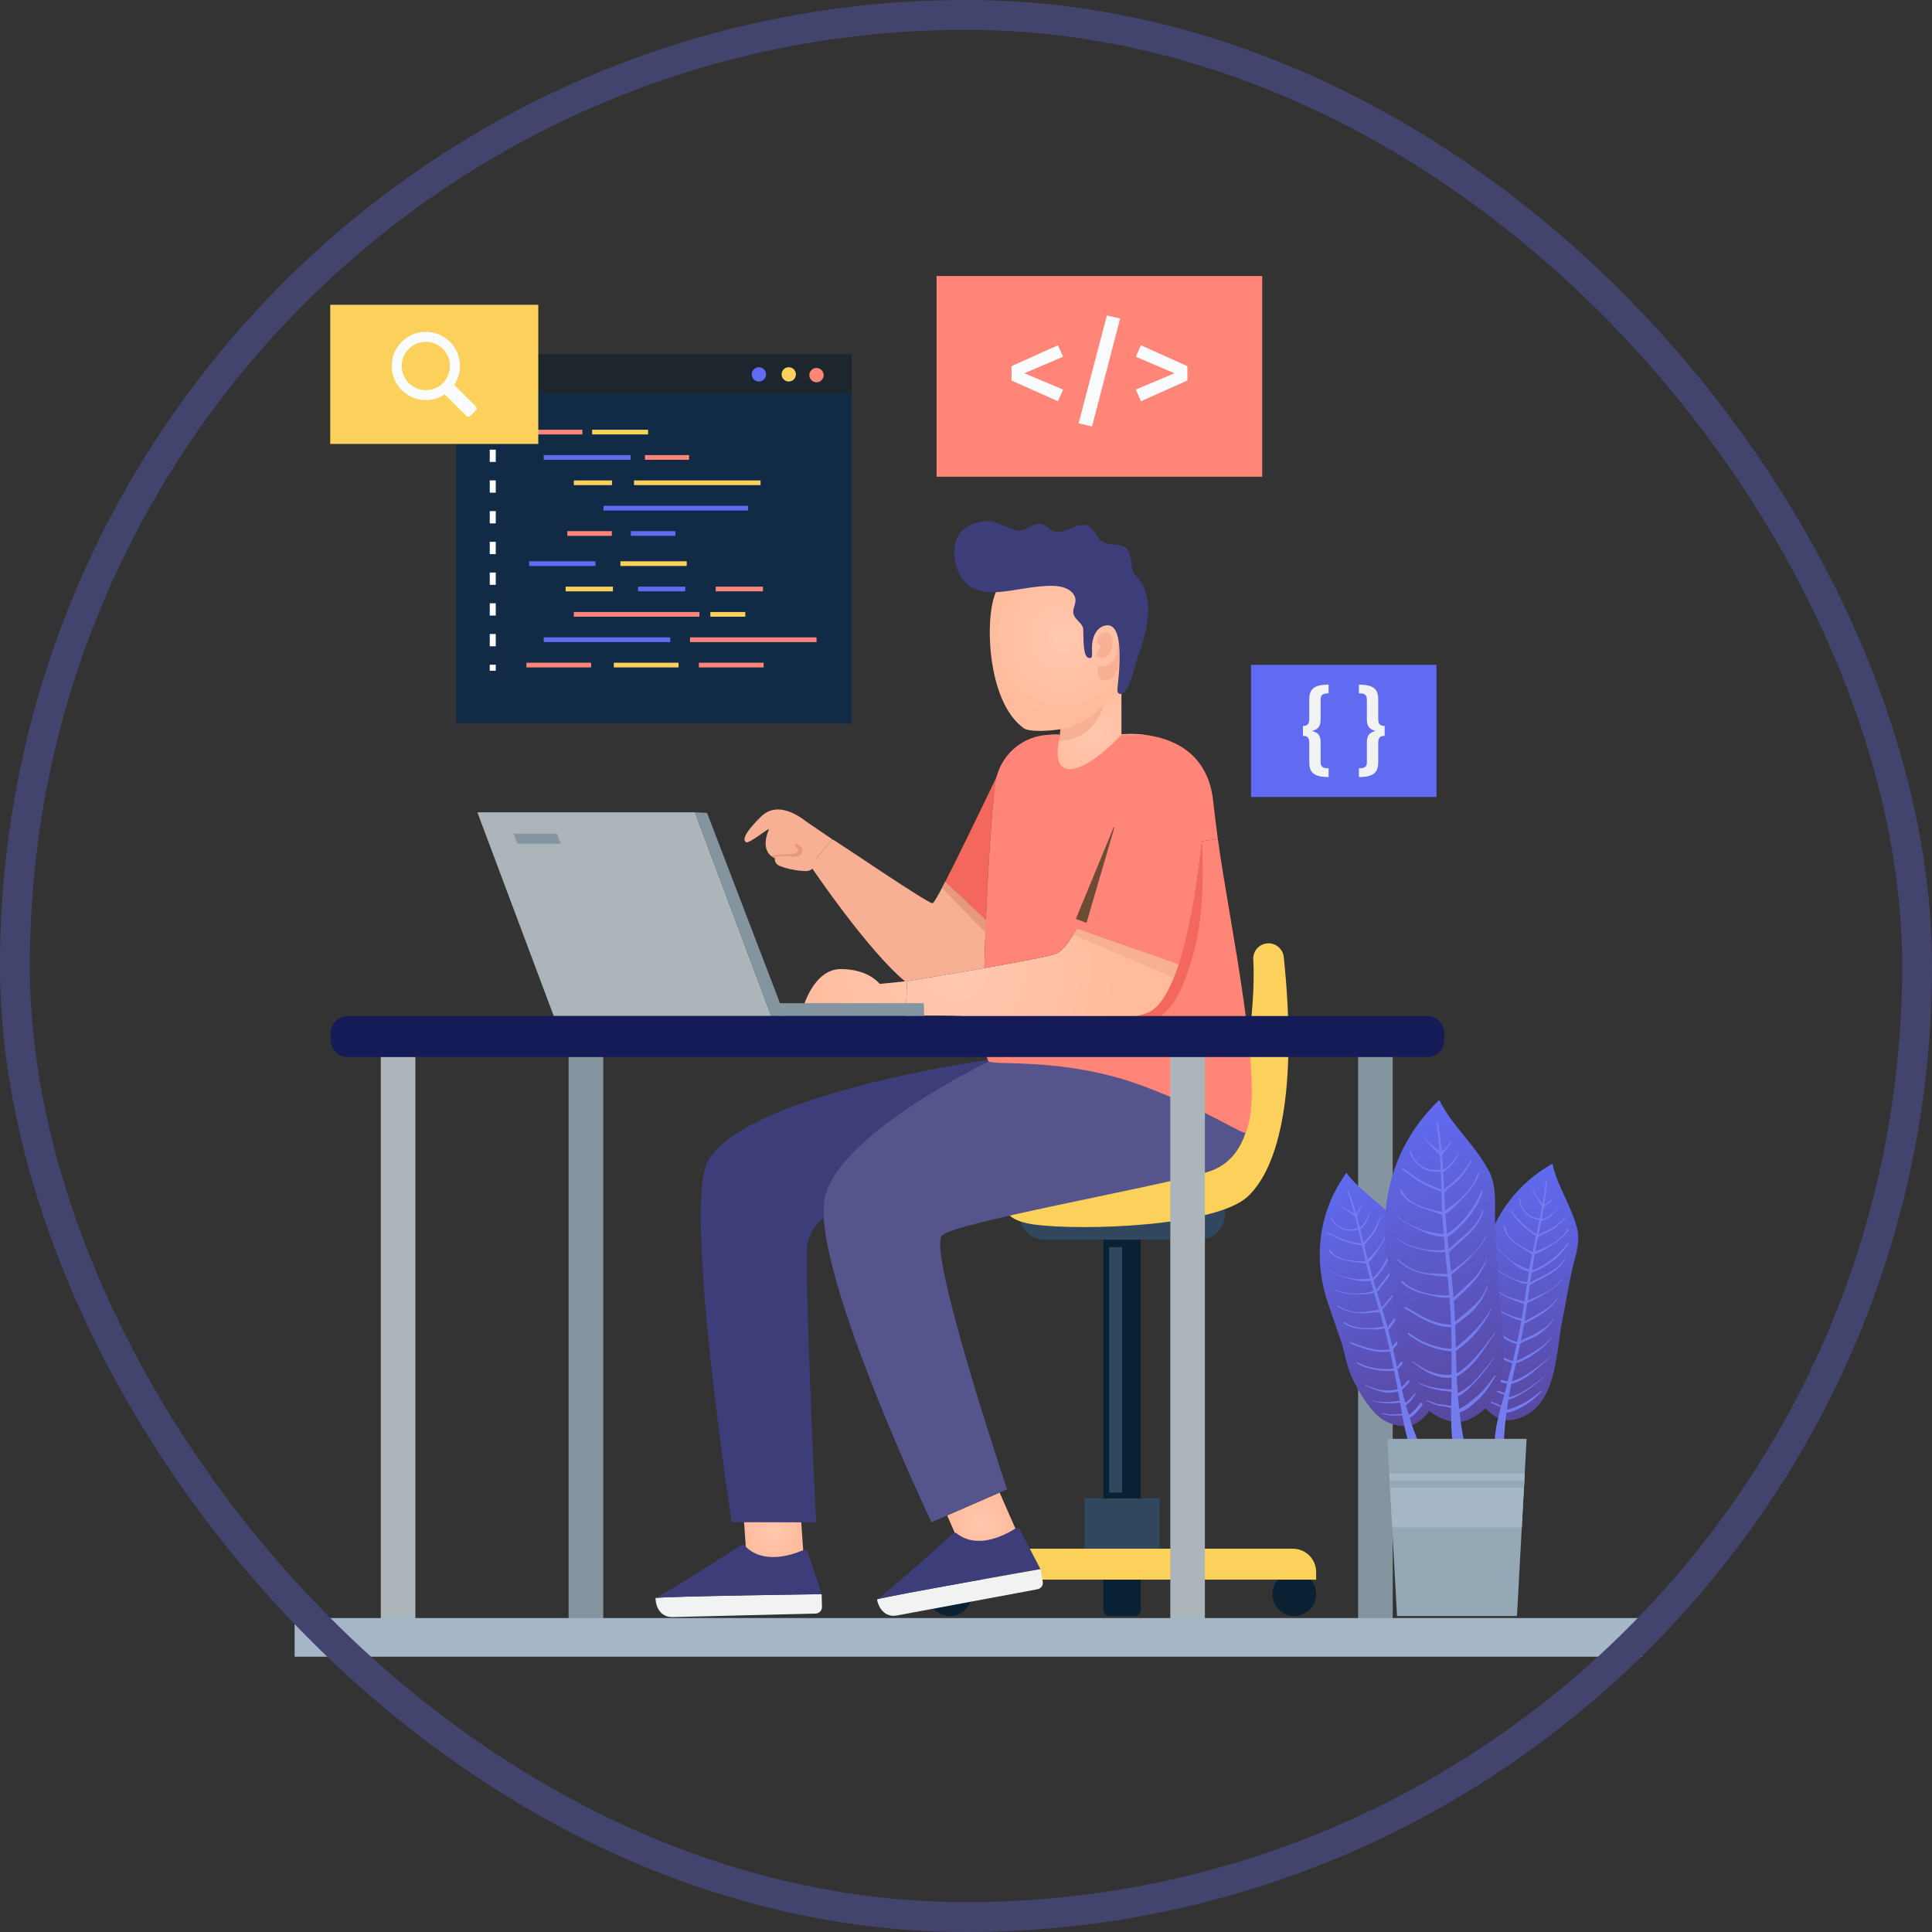 <svg width="400" height="400" viewBox="0 0 400 400" fill="none" xmlns="http://www.w3.org/2000/svg">
<rect x="0" y="0" width="400" height="400" fill="#333333" stroke="none"/>
<g clip-path="url(#clip0_167_277)">
<path d="M176.296 73.376H94.426V149.791H176.296V73.376Z" fill="#112B46"/>
<path d="M176.296 73.376H94.426V81.458H176.296V73.376Z" fill="#1D262D"/>
<path d="M158.599 77.508C158.599 78.327 157.936 78.99 157.118 78.99C156.3 78.99 155.637 78.327 155.637 77.508C155.637 76.69 156.3 76.027 157.118 76.027C157.936 76.027 158.599 76.69 158.599 77.508Z" fill="#606BF1"/>
<path d="M164.785 77.508C164.785 78.327 164.122 78.99 163.303 78.99C162.485 78.99 161.822 78.327 161.822 77.508C161.822 76.69 162.485 76.027 163.303 76.027C164.122 76.027 164.785 76.69 164.785 77.508Z" fill="#FBD15B"/>
<path d="M170.528 77.664C170.528 78.483 169.865 79.146 169.047 79.146C168.229 79.146 167.566 78.483 167.566 77.664C167.566 76.846 168.229 76.183 169.047 76.183C169.865 76.183 170.528 76.846 170.528 77.664Z" fill="#FF8578"/>
<path d="M120.579 88.971H108.983V89.945H120.579V88.971Z" fill="#FF8578"/>
<path d="M134.189 88.971H122.593V89.945H134.189V88.971Z" fill="#FBD15B"/>
<path d="M130.552 94.22H112.57V95.194H130.552V94.22Z" fill="#606BF1"/>
<path d="M142.664 94.22H133.524V95.194H142.664V94.22Z" fill="#FF8578"/>
<path d="M126.705 99.47H118.808V100.444H126.705V99.47Z" fill="#FBD15B"/>
<path d="M157.467 99.47H131.269V100.444H157.467V99.47Z" fill="#FBD15B"/>
<path d="M154.882 104.72H124.941V105.695H154.882V104.72Z" fill="#606BF1"/>
<path d="M126.67 109.97H117.455V110.945H126.67V109.97Z" fill="#FF8578"/>
<path d="M139.828 109.97H130.613V110.945H139.828V109.97Z" fill="#606BF1"/>
<path d="M122.388 137.208H108.983V138.182H122.388V137.208Z" fill="#FF8578"/>
<path d="M140.49 137.208H127.084V138.182H140.49V137.208Z" fill="#FBD15B"/>
<path d="M158.102 137.208H144.697V138.182H158.102V137.208Z" fill="#FF8578"/>
<path d="M138.769 131.958H112.57V132.933H138.769V131.958Z" fill="#606BF1"/>
<path d="M169.051 131.958H142.853V132.933H169.051V131.958Z" fill="#FF8578"/>
<path d="M144.805 126.708H118.808V127.682H144.805V126.708Z" fill="#FF8578"/>
<path d="M154.308 126.708H147.072V127.682H154.308V126.708Z" fill="#FBD15B"/>
<path d="M126.897 121.458H117.11V122.432H126.897V121.458Z" fill="#FBD15B"/>
<path d="M141.881 121.458H132.094V122.432H141.881V121.458Z" fill="#606BF1"/>
<path d="M157.962 121.458H148.175V122.432H157.962V121.458Z" fill="#FF8578"/>
<path d="M142.177 116.208H128.454V117.182H142.177V116.208Z" fill="#FBD15B"/>
<path d="M123.277 116.208H109.554V117.182H123.277V116.208Z" fill="#606BF1"/>
<path d="M102.641 88.035H101.394V89.283H102.641V88.035Z" fill="#F9FBFC"/>
<path d="M102.642 133.807H101.395V131.263H102.642V133.807ZM102.642 127.446H101.395V124.903H102.642V127.446ZM102.642 121.085H101.395V118.54H102.642V121.085ZM102.642 114.724H101.395V112.18H102.642V114.724ZM102.642 108.364H101.395V105.819H102.642V108.364ZM102.642 102.004H101.395V99.459H102.642V102.004ZM102.642 95.642H101.395V93.098H102.642V95.642Z" fill="#F9FBFC"/>
<path d="M102.642 137.624H101.394V138.872H102.642V137.624Z" fill="#F9FBFC"/>
<path d="M261.326 57.143H193.911V98.697H261.326V57.143Z" fill="#FF8578"/>
<path d="M220.094 73.856L212.074 77.279L220.094 80.652L219.045 83.076L209.425 78.778V75.805L219.045 71.482L220.094 73.856Z" fill="#F9FBFC"/>
<path d="M231.914 65.936L226.093 88.298L223.319 87.649L229.166 65.312L231.914 65.936Z" fill="#F9FBFC"/>
<path d="M245.834 75.805V78.779L236.214 83.077L235.165 80.653L243.161 77.28L235.165 73.857L236.214 71.484L245.834 75.805Z" fill="#F9FBFC"/>
<path d="M297.409 137.646H259.011V165.001H297.409V137.646Z" fill="#606BF1"/>
<path d="M275.073 143.551C273.838 143.551 273.426 143.884 273.426 144.806V148.923C273.426 150.531 272.76 151.021 271.642 151.335C272.76 151.629 273.426 152.119 273.426 153.706V157.824C273.426 158.745 273.858 159.078 275.073 159.078V160.882C271.956 160.882 271.073 159.882 271.073 157.804V153.902C271.073 152.784 270.78 152.354 269.76 152.354V150.295C270.78 150.295 271.073 149.844 271.073 148.727V144.825C271.073 142.727 271.956 141.747 275.073 141.747V143.551Z" fill="#F1F2F2"/>
<path d="M285.347 144.826V148.727C285.347 149.845 285.641 150.296 286.68 150.296V152.355C285.641 152.355 285.347 152.786 285.347 153.903V157.804C285.347 159.882 284.465 160.883 281.347 160.883V159.079C282.562 159.079 282.994 158.746 282.994 157.825V153.707C282.994 152.12 283.66 151.629 284.778 151.336C283.66 151.022 282.994 150.532 282.994 148.924V144.807C282.994 143.885 282.582 143.552 281.347 143.552V141.748C284.465 141.748 285.347 142.728 285.347 144.826Z" fill="#F1F2F2"/>
<path d="M111.446 63.102H68.369V91.915H111.446V63.102Z" fill="#FBD15B"/>
<path d="M82.626 71.373C80.569 73.947 80.601 77.708 82.697 80.251C85.077 83.14 89.156 83.605 92.087 81.651L96.608 86.171C96.798 86.362 97.108 86.362 97.298 86.171L98.569 84.902C98.759 84.711 98.759 84.402 98.569 84.211L94.048 79.69C95.879 76.944 95.586 73.19 93.165 70.769C90.219 67.824 85.301 68.025 82.626 71.373ZM91.701 79.304C89.751 81.254 86.58 81.253 84.63 79.304C82.68 77.355 82.68 74.183 84.63 72.234C86.58 70.284 89.751 70.284 91.701 72.234C93.649 74.182 93.65 77.355 91.701 79.304Z" fill="#F9FBFC"/>
<path d="M236.754 152.099C236.66 153.05 235.359 162.986 225.142 162.986C214.416 162.986 216.212 152.366 216.212 152.366L216.199 152.299C217.245 152.084 218.371 152.004 219.564 152.138V147.109L231.739 140.298H232.181V152.031C232.181 152.031 234.112 151.803 236.754 152.099Z" fill="url(#paint0_radial_167_277)"/>
<path d="M230.841 117.854C232.567 119.605 233.872 121.871 234.5 124.639C235.67 129.797 234.569 135.254 233.072 140.225C232.816 141.075 232.526 141.933 232.001 142.649C231.626 143.159 231.144 143.58 230.665 143.996C228.499 145.882 226.335 147.768 224.174 149.66C222.71 150.942 213.693 152.01 211.972 150.78C205.34 146.039 204.065 132.302 205.392 125.279C207.594 113.628 222.569 109.463 230.841 117.854Z" fill="url(#paint1_radial_167_277)"/>
<path d="M227.116 132.764C227.204 131.642 228.358 130.414 229.515 131.141C230.713 131.895 230.431 133.887 229.934 134.983C229.545 135.842 228.243 136.783 227.361 135.984C226.621 135.314 227.77 134.524 227.808 133.913C227.841 133.362 226.74 132.968 227.191 132.378" fill="#F7B094"/>
<path d="M227.329 137.948C228.537 138.311 230.584 137.39 231.103 135.706C231.62 134.023 231.565 132.101 231.565 132.101C231.565 132.101 232.173 133.625 231.86 136.076C231.547 138.528 230.688 140.864 228.764 140.894C226.839 140.925 227.329 137.948 227.329 137.948Z" fill="#F7B094"/>
<path d="M225.846 136.204C225.806 136.223 225.762 136.237 225.711 136.245C224.962 136.35 224.664 135.444 224.552 134.877C224.293 133.553 224.334 132.214 224.287 130.875C224.276 130.54 224.303 130.122 224.166 129.806C223.745 128.844 222.625 128.218 222.283 127.224C221.885 126.067 223.008 124.914 222.563 123.647C221.88 121.708 219.39 121.262 217.589 121.283C214.886 121.315 212.252 121.816 209.585 122.23C206.769 122.667 203.171 123.082 200.69 121.301C197.7 119.155 196.451 113.561 198.683 110.499C199.899 108.83 202.206 107.941 204.226 107.895C206.369 107.846 208.179 109.123 210.144 109.766C211.709 110.277 213.223 108.78 214.686 108.487C216.524 108.12 217.306 110.127 218.932 110.183C220.512 110.236 222.063 109.002 223.6 108.721C226.663 108.162 226.483 111.238 228.539 112.289C229.816 112.942 231.467 112.547 232.759 113.211C233.741 113.715 233.879 114.601 234.093 115.605C234.277 116.473 234.288 117.475 234.574 118.3C234.83 119.041 235.454 119.51 235.94 120.091C236.47 120.723 236.809 121.463 237.078 122.257C237.674 124.016 237.806 125.916 237.644 127.759C237.37 130.853 236.375 133.897 235.342 136.811C234.671 138.702 234.422 140.671 233.39 142.46C233.113 142.941 231.883 144.345 231.426 143.299C231.328 143.075 231.343 142.82 231.36 142.576C231.496 140.627 233.311 128.068 228.554 129.577C227.555 129.894 226.885 130.724 226.513 131.673C226.068 132.806 226.036 133.949 226.093 135.147C226.102 135.318 226.106 135.49 226.099 135.662C226.091 135.884 226.035 136.109 225.846 136.204Z" fill="#3D3D7A"/>
<path d="M219.564 150.988C224.974 150.119 228.543 145.845 228.543 145.845C228.543 145.845 227.083 153.048 219.239 153.429L219.564 150.988Z" fill="#F7B094"/>
<path d="M228.444 249.153H236.187V323.446C236.187 324.199 235.576 324.81 234.823 324.81H229.808C229.055 324.81 228.444 324.199 228.444 323.446V249.153Z" fill="#0A2033"/>
<path d="M211.023 250.216H253.607V251.378C253.607 254.304 251.235 256.677 248.308 256.677H216.322C213.396 256.677 211.023 254.304 211.023 251.378V250.216Z" fill="#30475E"/>
<path d="M228.444 316.002H236.187V333.218C236.187 333.971 235.576 334.582 234.823 334.582H229.808C229.055 334.582 228.444 333.971 228.444 333.218V316.002Z" fill="#0A2033"/>
<path d="M192.133 330.05C192.133 332.553 194.162 334.582 196.665 334.582C199.167 334.582 201.197 332.553 201.197 330.05C201.197 327.548 199.167 325.519 196.665 325.519C194.162 325.519 192.133 327.548 192.133 330.05Z" fill="#0A2033"/>
<path d="M263.434 330.05C263.434 332.553 265.463 334.582 267.966 334.582C270.468 334.582 272.497 332.553 272.497 330.05C272.497 327.548 270.468 325.519 267.966 325.519C265.462 325.519 263.434 327.548 263.434 330.05Z" fill="#0A2033"/>
<path d="M224.526 323.844H240.104V310.232H224.526V323.844Z" fill="#30475E"/>
<path d="M192.133 327.048H272.497V325.468C272.497 322.803 270.336 320.642 267.671 320.642H196.96C194.295 320.642 192.134 322.803 192.134 325.468V327.048H192.133Z" fill="#FBD15B"/>
<path d="M232.315 258.203H229.629V309.017H232.315V258.203Z" fill="#30475E"/>
<path d="M262.736 195.303C260.878 195.245 259.368 196.782 259.475 198.638C260.007 207.861 258.052 230.361 249.461 238.038C238.958 247.424 209.188 246.146 209.188 246.146C209.188 246.146 204.272 252.18 214.104 253.52C223.937 254.861 251.648 253.967 258.352 247.71C264.842 241.653 268.694 225.784 265.791 198.164C265.624 196.579 264.328 195.352 262.736 195.303Z" fill="#FBD15B"/>
<path d="M206.96 309.018L210.5 317.089L199.653 321.85L196.099 313.751L206.96 309.018Z" fill="url(#paint2_radial_167_277)"/>
<path d="M258.113 219.301C257.442 220.642 209.246 219.328 204.694 219.744C204.694 219.744 175.195 233.822 170.958 247.003C170.529 248.331 170.408 250.087 170.542 252.179C171.722 270.736 192.854 315.172 192.854 315.172L196.098 313.75L206.96 309.017L208.501 308.346C208.501 308.346 191.741 258.4 195.093 255.719C198.445 253.037 236.432 246.333 249.612 242.766C262.806 239.187 258.113 219.301 258.113 219.301Z" fill="#56548C"/>
<path d="M165.606 311.094L166.453 323.221H154.613L153.766 311.067L165.606 311.094Z" fill="url(#paint3_radial_167_277)"/>
<path d="M204.453 219.328L204.024 219.516C204.024 219.516 154.641 226.448 146.596 240.3C141.367 249.31 151.489 315.149 151.489 315.149L168.96 315.189C168.96 315.189 166.346 260.345 167.218 257.288C168.197 253.802 169.873 252.541 170.543 252.18C170.409 250.088 170.53 248.331 170.959 247.004C175.196 233.823 204.695 219.744 204.695 219.744C204.6 219.677 204.519 219.53 204.453 219.328Z" fill="#3D3D7A"/>
<path d="M252.151 173.699L248.84 174.155C248.84 174.155 248.035 183.085 246.064 192.016L204.806 207.676L204.243 210.667C204.069 210.653 203.895 210.64 203.734 210.626C203.747 211.243 203.747 211.846 203.774 212.41C203.868 215.855 204.095 218.336 204.458 219.328C204.525 219.53 204.606 219.676 204.7 219.744C205.821 220.657 220.413 218.887 236.188 224.679C249.87 229.703 257.538 235.19 257.893 234.453C262.191 225.514 254.363 190.434 252.151 173.699Z" fill="#FF8578"/>
<path d="M247.847 194.161C246.747 199.444 243.905 209.956 238.327 211.364C231.045 213.214 216.967 213.12 203.773 212.41C203.746 211.846 203.746 211.243 203.733 210.626C203.894 210.64 204.068 210.653 204.242 210.666L204.805 207.676L246.063 192.016C248.035 183.085 248.839 174.155 248.839 174.155C248.839 174.155 248.839 174.209 248.852 174.303C248.933 175.684 249.496 186.357 247.847 194.161Z" fill="#F4675D"/>
<path d="M206.491 160.519C205.753 161.86 204.694 176.207 204.117 190.447L195.683 182.576C199.263 175.644 206.491 160.519 206.491 160.519Z" fill="#F4675D"/>
<path d="M201.436 200.852C194.316 202.085 187.773 203.144 187.773 203.144L187.759 203.493C179.834 197.164 167.781 179.237 167.781 179.237C167.781 179.237 171.388 174.905 172.285 173.766C172.42 173.591 192.076 187.12 193.082 186.999C193.337 186.973 194.343 185.203 195.684 182.575L204.118 190.446C203.984 193.838 203.876 197.217 203.809 200.422C203.018 200.57 202.227 200.704 201.436 200.852Z" fill="#F7B094"/>
<path d="M187.772 203.144L187.598 209.017H166.145C166.145 209.017 168.276 200.637 174.083 200.637C179.889 200.637 182.128 203.708 182.128 203.708L187.772 203.144Z" fill="url(#paint4_radial_167_277)"/>
<path d="M172.125 173.632L172.286 173.767C171.387 174.906 167.781 179.238 167.781 179.238L165.542 177.656C165.542 177.656 163.075 179.158 160.206 177.588C157.215 175.966 159.066 172.092 159.219 171.633C158.64 171.797 155.057 174.692 154.494 174.384C153.931 174.075 153.515 173.057 157.524 169.101C161.52 165.146 166.964 170.228 167.125 170.228L172.125 173.632Z" fill="#F7B094"/>
<path d="M160.671 176.915C160.671 176.915 159.807 178.534 161.344 179.238C162.88 179.941 165.87 180.449 167.154 180.325C168.438 180.202 169.46 178.404 169.46 178.404L165.57 174.754H162.461L160.671 176.915Z" fill="#F7B094"/>
<path d="M160.441 177.71C160.671 176.915 162.879 177.339 164.249 177.372C165.258 177.396 165.81 177.132 166.122 176.363C166.434 175.595 164.97 174.37 164.681 174.754C164.393 175.139 165.21 175.679 165.233 176.189C165.258 176.7 163.792 176.868 162.665 176.868C161.536 176.868 159.589 177.161 159.589 177.161L160.441 177.71Z" fill="#E8987C"/>
<path d="M243.967 199.631L222.956 192.19C221.428 195.046 219.791 197.192 218.169 197.621C215.715 198.264 209.789 199.377 203.808 200.423C203.017 200.571 202.226 200.704 201.435 200.852C194.315 202.085 187.772 203.144 187.772 203.144L187.758 203.493V203.721L187.597 209.017V210.361C187.597 210.361 194.73 209.996 203.728 210.626C216.319 211.524 232.556 212.061 237.933 209.527C240.454 208.333 242.465 204.418 244.048 199.591C244.021 199.605 243.994 199.618 243.967 199.631Z" fill="url(#paint5_radial_167_277)"/>
<path d="M222.956 192.19L243.967 199.631L243.016 202.439L222.22 193.519L222.956 192.19Z" fill="#F7B094"/>
<path d="M222.956 192.19C221.428 195.046 219.791 197.192 218.169 197.621C215.715 198.264 209.789 199.377 203.808 200.423C203.876 197.218 203.983 193.839 204.117 190.447C204.694 176.207 205.753 161.86 206.491 160.519C207.697 158.28 210.996 153.413 216.198 152.3L216.211 152.367C216.211 152.367 214.415 162.987 225.142 162.987C235.359 162.987 236.659 153.051 236.753 152.099C242.009 152.689 250.067 155.318 251.18 165.884C251.408 167.975 251.73 170.657 252.145 173.701L248.834 174.157C248.834 174.157 247.493 189.04 244.047 199.593C244.02 199.606 243.993 199.62 243.966 199.633L222.956 192.19Z" fill="#FF8578"/>
<path d="M222.739 190.253L231.129 169.944L224.948 191.074L222.739 190.253Z" fill="#6D4B35"/>
<path d="M236.754 152.099H232.182C232.182 152.099 225.675 159.243 221.493 159.243C217.31 159.243 219.565 152.139 219.565 152.139H217.525C211.663 152.139 206.73 156.541 206.067 162.366C205.991 163.033 205.922 163.666 205.862 164.238C205.415 168.56 222.924 171.705 222.924 171.705L231.939 171.201L237.413 160.519L238.504 156.145L236.754 152.099Z" fill="#FF8578"/>
<path d="M181.581 331.14C181.988 333.324 183.502 334.878 185.687 334.47L214.809 329.038C215.546 328.901 216.032 328.193 215.894 327.456L215.412 324.872C215.412 324.872 184.785 330.231 181.566 331.124L181.581 331.14Z" fill="#F1F2F2"/>
<path d="M190.245 323.808C190.549 323.544 190.841 323.282 191.145 323.019C191.729 322.496 192.304 321.987 192.857 321.494C193.149 321.233 193.441 320.971 193.712 320.726C194.244 320.249 194.745 319.803 195.194 319.402C195.517 319.111 195.818 318.835 196.089 318.59C196.587 318.144 196.994 317.779 197.278 317.524C197.525 317.304 197.891 317.293 198.145 317.506C199.343 318.512 203.212 320.814 210.22 316.477C210.553 316.271 210.993 316.379 211.174 316.725L215.412 324.87C215.412 324.87 184.784 330.229 181.566 331.122C182.624 330.464 186.534 327.081 190.245 323.808Z" fill="#3D3D7A"/>
<path d="M135.716 330.854C135.771 333.076 137.018 334.85 139.239 334.796L168.855 334.074C169.604 334.055 170.197 333.433 170.178 332.684L170.114 330.056C170.114 330.056 139.024 330.468 135.704 330.836L135.716 330.854Z" fill="#F1F2F2"/>
<path d="M145.438 324.996C145.78 324.783 146.11 324.573 146.452 324.36C147.111 323.938 147.76 323.526 148.384 323.129C148.714 322.917 149.044 322.706 149.351 322.507C149.952 322.121 150.518 321.76 151.025 321.437C151.39 321.2 151.731 320.977 152.038 320.778C152.601 320.417 153.06 320.122 153.382 319.915C153.661 319.736 154.024 319.784 154.24 320.035C155.262 321.219 158.715 324.108 166.325 320.943C166.686 320.793 167.104 320.969 167.227 321.341L170.114 330.057C170.114 330.057 139.023 330.469 135.704 330.837C136.853 330.353 141.253 327.636 145.438 324.996Z" fill="#3D3D7A"/>
<path d="M114.649 210.361L98.833 168.179H143.86L159.677 210.361H114.649Z" fill="#ABB5BA"/>
<path d="M162.46 210.361H159.677L143.86 168.179L146.389 168.291L161.017 206.473L162.46 210.361Z" fill="#8495A0"/>
<path d="M161.587 210.361H191.34L191.26 207.701C191.26 207.701 161.476 207.701 160.979 207.701" fill="#8495A0"/>
<path d="M288.346 218.406H281.183V336.094H288.346V218.406Z" fill="#8495A0"/>
<path d="M249.461 218.406H242.298V336.094H249.461V218.406Z" fill="#ABB5BA"/>
<path d="M124.888 218.406H117.724V336.094H124.888V218.406Z" fill="#8495A0"/>
<path d="M86.004 218.406H78.84V336.094H86.004V218.406Z" fill="#ABB5BA"/>
<path d="M295.515 218.853H71.978C70.055 218.853 68.496 217.294 68.496 215.371V213.843C68.496 211.92 70.055 210.361 71.978 210.361H295.514C297.437 210.361 298.996 211.92 298.996 213.843V215.371C298.997 217.295 297.438 218.853 295.515 218.853Z" fill="#141B56"/>
<path d="M106.351 172.613L107.121 174.666H116.091L115.321 172.613H106.351Z" fill="#8495A0"/>
<path d="M195.684 182.576L195.04 183.82L204.117 193.201V190.447L195.684 182.576Z" fill="#E8987C"/>
<path d="M340 335H61V343H340V335Z" fill="#A5B7C6"/>
<path d="M323.494 273.193C322.054 280.18 322.488 292.081 313.244 293.966C310.755 294.473 308.351 292.748 306.904 290.771C305.011 288.183 304.558 282.707 304.591 279.575C304.617 277.092 305.464 274.324 305.737 271.819C306.031 269.114 306.27 266.404 306.586 263.701C307.723 253.959 312.812 245.794 321.42 240.931C322.086 244.128 323.605 246.835 324.944 249.905C325.554 251.305 326.106 252.781 326.502 254.248C327.207 256.846 326.355 259.472 325.723 261.959C324.79 265.638 324.261 269.472 323.494 273.193Z" fill="url(#paint6_linear_167_277)"/>
<path d="M311.681 294.201C311.746 293.615 311.819 293.028 311.896 292.442C313 292.44 314.15 291.812 315.077 291.331C316.685 290.498 317.989 289.303 319.252 288.026C319.32 287.958 319.206 287.848 319.134 287.908C317.874 288.966 316.569 289.991 315.069 290.69C314.233 291.08 313.011 291.717 311.981 291.84C312.078 291.141 312.185 290.443 312.301 289.746C313.451 289.605 314.504 288.85 315.478 288.272C317.133 287.29 318.557 286.02 320.032 284.796C320.049 284.782 320.029 284.757 320.011 284.769C317.754 286.408 315.239 288.742 312.385 289.253C312.536 288.38 312.696 287.51 312.879 286.644C312.889 286.599 312.899 286.554 312.909 286.509C316.213 285.673 318.448 283.082 320.978 280.987C321.019 280.953 320.975 280.883 320.932 280.917C318.44 282.851 316.099 285.06 313.02 285.998C313.286 284.761 313.564 283.527 313.844 282.295C316.834 281.193 319.221 279.441 321.31 277.002C321.345 276.96 321.288 276.903 321.25 276.943C319.087 279.194 316.705 280.487 313.963 281.768C314.239 280.548 314.513 279.328 314.773 278.105C316.066 277.469 317.426 277.082 318.621 276.245C319.8 275.42 320.857 274.437 321.616 273.209C321.656 273.144 321.559 273.083 321.517 273.145C319.844 275.55 317.322 276.298 314.885 277.563C315.123 276.423 315.344 275.279 315.542 274.13C318.258 272.634 321.21 271.248 322.749 268.382C322.764 268.353 322.724 268.326 322.707 268.353C321.076 270.987 318.226 272.121 315.639 273.554C315.672 273.349 315.71 273.145 315.742 272.94C315.908 271.873 316.064 270.806 316.217 269.738C317.778 269.113 319.265 268.231 320.67 267.316C321.667 266.667 322.732 266.024 323.384 265.004C323.425 264.94 323.331 264.874 323.287 264.936C321.831 267.023 318.641 268.229 316.284 269.274C316.438 268.196 316.589 267.116 316.742 266.038C319.357 264.456 322.433 263.581 324.042 260.729C324.09 260.644 323.966 260.566 323.913 260.649C322.246 263.253 319.313 264.057 316.814 265.534C316.91 264.866 317.008 264.198 317.108 263.531C319.931 262.493 323.214 260.13 324.703 257.577C324.785 257.437 324.582 257.306 324.49 257.441C322.971 259.681 319.92 262.115 317.19 263.001C317.357 261.919 317.532 260.839 317.724 259.761C317.744 259.731 317.758 259.699 317.766 259.665C319.033 259.291 320.287 258.398 321.381 257.723C322.7 256.909 323.96 255.963 324.78 254.625C324.871 254.478 324.631 254.341 324.545 254.493C323.291 256.731 320.315 258.231 317.851 259.086C317.924 258.693 317.994 258.299 318.072 257.907C318.189 257.319 318.308 256.733 318.428 256.146C319.437 255.449 320.718 255.115 321.731 254.38C322.611 253.741 323.38 252.97 324.134 252.19C324.21 252.113 324.098 251.993 324.018 252.067C322.996 253.028 321.945 253.95 320.701 254.616C320.005 254.989 319.212 255.201 318.538 255.609C318.735 254.65 318.932 253.69 319.119 252.73C319.131 252.728 319.143 252.724 319.155 252.723C319.167 252.725 319.179 252.728 319.191 252.73C319.261 252.744 319.316 252.719 319.357 252.679C320.729 252.333 321.779 251.152 322.7 250.146C322.722 250.121 322.688 250.087 322.665 250.109C321.697 251.004 320.599 251.993 319.303 252.378C319.298 252.377 319.294 252.374 319.289 252.373C319.256 252.368 319.224 252.363 319.191 252.357C319.341 251.576 319.484 250.792 319.615 250.007C319.714 249.989 319.8 249.905 319.777 249.806C320.504 249.317 321.165 248.695 321.785 248.086C321.831 248.041 321.766 247.969 321.716 248.011C321.072 248.567 320.436 249.025 319.71 249.427C319.966 247.806 320.165 246.176 320.255 244.529C320.264 244.377 320.033 244.375 320.019 244.525C319.876 246.11 319.646 247.679 319.373 249.241C318.616 248.248 317.775 247.226 317.312 246.09C317.288 246.031 317.195 246.054 317.215 246.118C317.441 246.824 317.831 247.441 318.218 248.068C318.563 248.63 318.84 249.284 319.28 249.782C319.128 250.621 318.963 251.457 318.791 252.292C317.871 252.145 317.027 251.97 316.267 251.304C315.337 250.49 314.809 249.38 314.716 248.152C314.706 248 314.466 248.001 314.481 248.152C314.586 249.296 315.04 250.371 315.823 251.224C316.645 252.121 317.611 252.406 318.719 252.636C318.517 253.601 318.309 254.564 318.097 255.527C317.261 255.026 316.485 254.37 315.732 253.77C314.517 252.802 313.799 251.636 312.744 250.545C312.639 250.436 312.466 250.594 312.571 250.704C313.559 251.756 314.228 252.894 315.353 253.838C316.162 254.518 317.055 255.37 318.021 255.872C318.01 255.924 317.999 255.974 317.988 256.025C317.978 256.035 317.966 256.043 317.956 256.053C317.882 256.125 317.89 256.208 317.935 256.269C317.732 257.191 317.53 258.113 317.335 259.037C317.323 259.095 317.312 259.153 317.3 259.211C315.15 258.226 311.938 256.517 311.653 254.023C311.626 253.785 311.272 253.852 311.327 254.094C311.963 256.916 315.065 258.168 317.202 259.707C316.992 260.752 316.799 261.8 316.621 262.85C315.233 262.372 313.912 261.781 312.746 260.854C311.685 260.011 310.185 258.993 309.708 257.688C309.693 257.647 309.632 257.673 309.646 257.714C310.088 259.012 311.433 259.905 312.413 260.79C313.656 261.915 314.927 262.869 316.524 263.319C316.512 263.365 316.509 263.413 316.52 263.459C316.411 264.125 316.305 264.792 316.203 265.459C313.592 265.258 309.939 263.275 308.604 261.301C308.598 261.291 308.586 261.301 308.591 261.311C309.501 262.817 310.877 263.698 312.428 264.463C313.587 265.033 314.838 265.709 316.149 265.806C315.962 267.042 315.781 268.279 315.596 269.515C314.463 269.093 313.263 268.89 312.143 268.441C310.476 267.774 309.204 266.577 308.222 265.104C308.164 265.015 308.015 265.09 308.073 265.183C309.881 268.056 312.481 268.9 315.527 269.976C315.375 270.989 315.217 272.003 315.049 273.014C312.555 272.537 309.331 271.015 308.07 268.849C307.977 268.69 307.724 268.822 307.816 268.983C308.614 270.37 309.987 271.248 311.386 271.955C312.395 272.465 313.784 273.309 314.986 273.4C314.98 273.433 314.975 273.466 314.97 273.499C314.723 274.956 314.435 276.404 314.125 277.848C311.339 277.148 309.539 275.085 307.515 273.155C307.374 273.02 307.154 273.225 307.294 273.363C309.356 275.392 311.168 277.522 314.033 278.272C313.776 279.447 313.503 280.619 313.219 281.788C310.848 281.124 308.499 279.441 306.965 277.508C306.856 277.371 306.666 277.556 306.769 277.692C308.363 279.79 310.662 281.373 313.11 282.241C312.802 283.495 312.484 284.747 312.162 285.997C309.725 285.626 307.847 284.101 306.347 282.173C306.312 282.128 306.234 282.187 306.267 282.233C307.601 284.089 309.617 286.231 312.044 286.455C311.941 286.855 311.838 287.254 311.735 287.653C311.673 287.894 311.608 288.138 311.542 288.384C309.704 287.843 307.998 287.183 306.482 285.945C306.439 285.911 306.391 285.976 306.431 286.012C307.872 287.31 309.597 288.184 311.441 288.752C311.236 289.503 311.02 290.275 310.807 291.062C310.352 290.85 309.91 290.617 309.412 290.468C308.498 290.193 307.906 289.614 307.111 289.136C307.038 289.092 306.955 289.196 307.028 289.243C307.727 289.699 308.217 290.286 309.015 290.586C309.605 290.809 310.161 291.092 310.731 291.345C309.893 294.467 309.152 297.785 309.554 300.782C309.643 301.447 310.759 301.623 310.931 300.915C311.46 298.742 311.433 296.421 311.681 294.201Z" fill="#747DED"/>
<path d="M294.243 271.192C295.886 278.134 301.302 288.74 293.718 294.35C291.675 295.861 288.768 295.311 286.622 294.129C283.813 292.583 281.091 287.809 279.799 284.956C278.776 282.694 278.374 279.826 277.565 277.442C276.689 274.866 275.763 272.307 274.908 269.724C271.827 260.413 272.994 250.863 278.746 242.821C280.7 245.438 283.219 247.251 285.729 249.47C286.872 250.481 287.995 251.587 288.975 252.75C290.709 254.807 291.045 257.547 291.523 260.068C292.229 263.797 293.368 267.496 294.243 271.192Z" fill="url(#paint7_linear_167_277)"/>
<path d="M292.4 295.224C292.212 294.665 292.03 294.102 291.853 293.539C292.853 293.07 293.63 292.016 294.268 291.189C295.374 289.755 296.051 288.122 296.657 286.43C296.689 286.34 296.54 286.288 296.5 286.374C295.805 287.864 295.053 289.345 293.989 290.612C293.396 291.318 292.557 292.41 291.675 292.958C291.467 292.283 291.27 291.605 291.081 290.924C292.064 290.312 292.701 289.182 293.34 288.247C294.426 286.658 295.18 284.905 296.001 283.173C296.01 283.154 295.982 283.139 295.971 283.158C294.616 285.597 293.321 288.773 290.949 290.441C290.717 289.586 290.496 288.729 290.296 287.868C290.286 287.822 290.276 287.778 290.266 287.733C292.908 285.58 293.841 282.288 295.251 279.321C295.273 279.273 295.204 279.228 295.179 279.277C293.737 282.082 292.547 285.072 290.151 287.223C289.871 285.99 289.603 284.753 289.336 283.519C291.581 281.257 293.006 278.662 293.871 275.568C293.885 275.516 293.809 275.488 293.791 275.54C292.781 278.494 291.167 280.671 289.222 282.989C288.957 281.767 288.691 280.545 288.41 279.327C289.314 278.204 290.384 277.279 291.114 276.017C291.834 274.772 292.378 273.434 292.547 272.001C292.557 271.926 292.443 271.912 292.431 271.986C291.929 274.872 289.959 276.615 288.283 278.791C288.017 277.657 287.735 276.526 287.43 275.401C289.261 272.898 291.352 270.397 291.537 267.149C291.539 267.117 291.491 267.109 291.487 267.141C291.12 270.217 289.015 272.448 287.275 274.84C287.218 274.64 287.166 274.439 287.109 274.24C286.81 273.202 286.501 272.169 286.189 271.137C287.34 269.911 288.316 268.484 289.203 267.062C289.833 266.053 290.527 265.019 290.688 263.821C290.698 263.745 290.584 263.725 290.572 263.8C290.132 266.307 287.749 268.748 286.054 270.689C285.737 269.646 285.419 268.604 285.103 267.562C286.806 265.024 289.225 262.933 289.48 259.668C289.488 259.571 289.342 259.553 289.33 259.65C288.919 262.714 286.597 264.681 284.956 267.075C284.761 266.429 284.567 265.782 284.378 265.134C286.499 263.001 288.477 259.473 288.751 256.53C288.766 256.368 288.526 256.336 288.5 256.497C288.068 259.168 286.33 262.662 284.229 264.618C283.924 263.567 283.626 262.514 283.345 261.456C283.35 261.42 283.35 261.386 283.343 261.352C284.335 260.478 285.093 259.139 285.8 258.065C286.653 256.77 287.395 255.381 287.574 253.822C287.594 253.65 287.318 253.627 287.306 253.801C287.113 256.36 285.048 258.976 283.175 260.791C283.075 260.404 282.974 260.017 282.878 259.629C282.735 259.047 282.596 258.465 282.457 257.882C283.078 256.825 284.098 255.982 284.706 254.888C285.234 253.936 285.606 252.913 285.96 251.888C285.996 251.785 285.845 251.724 285.803 251.826C285.282 253.128 284.718 254.407 283.872 255.536C283.398 256.167 282.769 256.695 282.33 257.348C282.104 256.396 281.877 255.443 281.642 254.493C281.652 254.487 281.661 254.478 281.671 254.472C281.683 254.468 281.695 254.466 281.707 254.463C281.776 254.446 281.816 254.4 281.836 254.347C282.933 253.454 283.386 251.94 283.797 250.639C283.807 250.608 283.762 250.591 283.75 250.621C283.25 251.841 282.671 253.202 281.659 254.096C281.654 254.097 281.65 254.096 281.644 254.097C281.611 254.107 281.58 254.116 281.549 254.125C281.355 253.353 281.153 252.582 280.941 251.816C281.023 251.758 281.066 251.645 281.003 251.565C281.456 250.816 281.793 249.973 282.097 249.159C282.12 249.098 282.031 249.061 282.004 249.121C281.654 249.897 281.271 250.58 280.783 251.251C280.331 249.673 279.823 248.111 279.21 246.58C279.153 246.439 278.944 246.534 278.995 246.676C279.534 248.173 279.987 249.693 280.4 251.224C279.294 250.643 278.099 250.072 277.201 249.236C277.154 249.193 277.08 249.254 277.124 249.303C277.627 249.847 278.241 250.242 278.856 250.648C279.406 251.011 279.933 251.487 280.543 251.753C280.759 252.577 280.963 253.406 281.158 254.235C280.262 254.489 279.424 254.687 278.453 254.404C277.267 254.058 276.318 253.276 275.717 252.201C275.643 252.069 275.427 252.17 275.504 252.301C276.081 253.292 276.948 254.076 278.016 254.519C279.141 254.984 280.137 254.836 281.238 254.576C281.462 255.536 281.68 256.497 281.894 257.459C280.925 257.358 279.945 257.092 279.009 256.865C277.498 256.499 276.356 255.746 274.939 255.203C274.797 255.148 274.707 255.364 274.848 255.421C276.188 255.956 277.274 256.706 278.693 257.087C279.714 257.362 280.883 257.757 281.971 257.806C281.982 257.856 281.993 257.907 282.004 257.958C281.999 257.971 281.992 257.983 281.987 257.996C281.951 258.093 281.992 258.165 282.058 258.2C282.263 259.122 282.468 260.044 282.682 260.964C282.696 261.021 282.711 261.078 282.724 261.136C280.36 261.151 276.726 260.957 275.415 258.816C275.29 258.612 274.998 258.822 275.149 259.019C276.917 261.309 280.258 261.133 282.844 261.627C283.094 262.663 283.361 263.695 283.644 264.722C282.184 264.875 280.737 264.896 279.289 264.548C277.973 264.231 276.183 263.942 275.199 262.96C275.168 262.928 275.124 262.979 275.154 263.01C276.103 264 277.699 264.242 278.96 264.631C280.562 265.126 282.117 265.455 283.755 265.188C283.763 265.235 283.781 265.28 283.81 265.318C283.992 265.968 284.178 266.617 284.367 267.265C281.915 268.185 277.766 267.929 275.723 266.702C275.714 266.696 275.707 266.71 275.716 266.717C277.176 267.699 278.796 267.917 280.525 267.955C281.816 267.983 283.236 268.067 284.466 267.602C284.817 268.801 285.175 269.999 285.529 271.197C284.324 271.293 283.151 271.616 281.945 271.682C280.152 271.781 278.493 271.231 276.981 270.31C276.89 270.255 276.788 270.385 276.88 270.445C279.732 272.287 282.445 271.953 285.661 271.644C285.95 272.627 286.235 273.613 286.51 274.6C284.048 275.22 280.483 275.201 278.426 273.77C278.275 273.666 278.101 273.892 278.253 273.999C279.561 274.92 281.176 275.136 282.744 275.186C283.874 275.222 285.49 275.402 286.617 274.976C286.626 275.009 286.635 275.041 286.644 275.074C287.035 276.498 287.386 277.933 287.713 279.373C284.893 279.914 282.39 278.803 279.74 277.907C279.555 277.845 279.443 278.123 279.628 278.189C282.353 279.158 284.895 280.325 287.809 279.795C288.072 280.969 288.319 282.146 288.554 283.326C286.125 283.725 283.285 283.191 281.078 282.085C280.922 282.007 280.827 282.256 280.978 282.336C283.309 283.564 286.061 284.03 288.646 283.783C288.896 285.05 289.136 286.319 289.372 287.589C287.006 288.281 284.66 287.691 282.486 286.576C282.436 286.55 282.389 286.637 282.439 286.665C284.43 287.785 287.163 288.875 289.458 288.055C289.534 288.46 289.608 288.866 289.683 289.271C289.728 289.516 289.773 289.764 289.817 290.015C287.922 290.301 286.098 290.422 284.2 289.94C284.148 289.926 284.132 290.006 284.183 290.022C286.037 290.59 287.97 290.655 289.881 290.391C290.013 291.158 290.143 291.95 290.282 292.753C289.779 292.753 289.28 292.729 288.766 292.803C287.822 292.941 287.04 292.665 286.117 292.567C286.033 292.558 286.001 292.687 286.089 292.699C286.914 292.817 287.607 293.142 288.456 293.078C289.085 293.03 289.709 293.052 290.333 293.041C290.891 296.225 291.62 299.546 293.249 302.093C293.61 302.657 294.695 302.347 294.553 301.633C294.117 299.434 293.112 297.341 292.4 295.224Z" fill="#747DED"/>
<path d="M310.263 265.812C310.653 274.632 314.782 288.779 304.264 293.844C301.431 295.208 298.023 293.867 295.688 291.933C292.632 289.403 290.428 282.969 289.518 279.201C288.797 276.214 288.973 272.636 288.541 269.549C288.074 266.214 287.54 262.889 287.098 259.551C285.509 247.518 289.139 236.178 297.994 227.734C299.763 231.369 302.406 234.156 304.944 237.434C306.1 238.927 307.209 240.532 308.13 242.172C309.762 245.076 309.537 248.484 309.532 251.66C309.527 256.356 310.054 261.116 310.263 265.812Z" fill="url(#paint8_linear_167_277)"/>
<path d="M302.458 294.6C302.359 293.877 302.268 293.152 302.183 292.426C303.508 292.087 304.697 290.985 305.664 290.129C307.34 288.642 308.542 286.812 309.67 284.896C309.731 284.794 309.56 284.696 309.492 284.791C308.302 286.443 307.046 288.068 305.458 289.362C304.573 290.082 303.3 291.216 302.101 291.677C302.005 290.808 301.923 289.938 301.85 289.068C303.187 288.55 304.223 287.325 305.216 286.336C306.903 284.656 308.227 282.7 309.625 280.785C309.641 280.763 309.609 280.739 309.592 280.759C307.381 283.41 305.071 286.971 301.801 288.45C301.717 287.358 301.645 286.264 301.603 285.171C301.6 285.113 301.599 285.056 301.597 284.999C305.308 282.994 307.204 279.208 309.605 275.927C309.643 275.874 309.569 275.803 309.527 275.857C307.125 278.933 304.986 282.293 301.575 284.353C301.52 282.788 301.479 281.224 301.441 279.66C304.693 277.431 307.027 274.605 308.795 271.045C308.824 270.985 308.739 270.933 308.704 270.992C306.792 274.349 304.326 276.621 301.424 278.99C301.385 277.443 301.345 275.896 301.285 274.35C302.644 273.195 304.159 272.318 305.339 270.952C306.503 269.605 307.473 268.105 308.011 266.402C308.039 266.312 307.905 266.269 307.872 266.356C306.594 269.748 303.796 271.411 301.255 273.667C301.195 272.228 301.113 270.788 301.003 269.349C303.808 266.73 306.928 264.172 307.906 260.267C307.916 260.229 307.86 260.208 307.847 260.246C306.689 263.9 303.613 266.125 300.944 268.629C300.922 268.373 300.905 268.117 300.882 267.861C300.758 266.532 300.622 265.204 300.481 263.876C302.164 262.652 303.681 261.143 305.089 259.62C306.087 258.539 307.17 257.444 307.644 256.023C307.674 255.934 307.541 255.883 307.507 255.971C306.392 258.917 302.93 261.332 300.419 263.299C300.276 261.959 300.131 260.619 299.988 259.278C302.646 256.586 306.071 254.604 307.136 250.695C307.168 250.578 306.996 250.523 306.958 250.638C305.748 254.268 302.471 256.121 299.921 258.652C299.834 257.821 299.748 256.99 299.667 256.158C302.739 254.057 305.962 250.225 306.975 246.712C307.03 246.519 306.746 246.423 306.677 246.613C305.534 249.76 302.611 253.606 299.605 255.497C299.478 254.149 299.359 252.8 299.263 251.448C299.277 251.407 299.285 251.365 299.285 251.32C300.692 250.489 301.925 249.036 303.034 247.894C304.37 246.517 305.594 245 306.173 243.146C306.237 242.942 305.907 242.851 305.852 243.058C305.025 246.124 301.909 248.826 299.212 250.599C299.18 250.105 299.145 249.612 299.12 249.117C299.082 248.377 299.047 247.637 299.014 246.897C300.013 245.755 301.448 244.967 302.44 243.777C303.303 242.742 303.992 241.584 304.661 240.42C304.727 240.304 304.558 240.194 304.485 240.307C303.55 241.77 302.568 243.194 301.277 244.371C300.555 245.029 299.667 245.524 298.983 246.218C298.929 245.007 298.873 243.797 298.808 242.587C298.822 242.582 298.835 242.573 298.848 242.567C298.863 242.566 298.878 242.566 298.894 242.565C298.982 242.56 299.04 242.514 299.077 242.453C300.618 241.622 301.52 239.887 302.32 238.4C302.339 238.364 302.289 238.333 302.266 238.367C301.377 239.733 300.358 241.254 298.92 242.108C298.914 242.108 298.91 242.106 298.902 242.106C298.861 242.11 298.821 242.113 298.779 242.117C298.722 241.133 298.655 240.15 298.575 239.169C298.688 239.118 298.766 238.99 298.708 238.878C299.432 238.071 300.037 237.125 300.596 236.206C300.638 236.137 300.538 236.071 300.491 236.137C299.886 237 299.261 237.742 298.513 238.444C298.328 236.422 298.073 234.406 297.682 232.403C297.646 232.217 297.368 232.285 297.397 232.469C297.705 234.414 297.905 236.367 298.052 238.323C296.843 237.362 295.522 236.391 294.623 235.167C294.576 235.104 294.472 235.16 294.515 235.231C295 236.009 295.655 236.631 296.309 237.268C296.894 237.837 297.424 238.536 298.103 239.001C298.175 240.054 298.231 241.107 298.277 242.161C297.128 242.263 296.063 242.31 294.95 241.741C293.587 241.044 292.616 239.874 292.134 238.427C292.074 238.249 291.789 238.322 291.851 238.5C292.323 239.84 293.195 240.992 294.392 241.778C295.651 242.604 296.896 242.655 298.295 242.594C298.346 243.813 298.388 245.031 298.426 246.251C297.271 245.903 296.142 245.353 295.056 244.861C293.304 244.067 292.089 242.886 290.493 241.898C290.333 241.799 290.174 242.04 290.333 242.142C291.837 243.103 292.985 244.266 294.621 245.058C295.799 245.628 297.129 246.38 298.44 246.69C298.441 246.755 298.444 246.819 298.445 246.883C298.436 246.898 298.424 246.911 298.415 246.926C298.348 247.035 298.383 247.133 298.455 247.191C298.491 248.36 298.527 249.528 298.574 250.695C298.577 250.768 298.582 250.841 298.585 250.914C295.707 250.385 291.333 249.308 290.236 246.402C290.131 246.125 289.727 246.312 289.866 246.586C291.485 249.78 295.586 250.34 298.617 251.539C298.68 252.857 298.766 254.173 298.873 255.487C297.062 255.335 295.298 255.026 293.618 254.267C292.09 253.577 289.983 252.811 289.013 251.388C288.983 251.344 288.918 251.394 288.947 251.439C289.871 252.863 291.757 253.526 293.199 254.291C295.031 255.264 296.846 256.023 298.899 256.079C298.899 256.137 298.91 256.195 298.937 256.248C299.008 257.081 299.083 257.912 299.163 258.744C295.97 259.295 290.986 258.024 288.785 256.059C288.775 256.049 288.762 256.065 288.772 256.075C290.32 257.606 292.239 258.246 294.331 258.693C295.894 259.027 297.601 259.457 299.203 259.177C299.353 260.716 299.51 262.255 299.664 263.794C298.177 263.631 296.676 263.752 295.194 263.553C292.992 263.257 291.103 262.206 289.478 260.736C289.38 260.648 289.225 260.783 289.323 260.876C292.364 263.776 295.739 263.999 299.72 264.366C299.845 265.629 299.962 266.893 300.068 268.157C296.932 268.34 292.601 267.491 290.432 265.276C290.272 265.113 290.009 265.349 290.168 265.513C291.545 266.937 293.459 267.573 295.353 267.997C296.717 268.303 298.64 268.895 300.109 268.639C300.112 268.68 300.116 268.722 300.12 268.763C300.266 270.585 300.36 272.41 300.424 274.236C296.87 274.241 294.085 272.311 291.071 270.607C290.861 270.489 290.66 270.801 290.869 270.924C293.958 272.733 296.777 274.74 300.443 274.771C300.491 276.259 300.518 277.747 300.532 279.236C297.485 279.158 294.157 277.852 291.73 275.996C291.558 275.864 291.385 276.145 291.55 276.277C294.1 278.311 297.338 279.514 300.538 279.812C300.549 281.411 300.546 283.009 300.538 284.607C297.502 284.9 294.787 283.639 292.402 281.781C292.347 281.737 292.27 281.832 292.325 281.877C294.487 283.699 297.557 285.658 300.536 285.191C300.533 285.702 300.531 286.212 300.528 286.721C300.527 287.029 300.523 287.342 300.518 287.657C298.149 287.565 295.903 287.291 293.708 286.265C293.647 286.236 293.608 286.33 293.667 286.361C295.789 287.481 298.125 288.007 300.509 288.129C300.492 289.092 300.466 290.084 300.449 291.093C299.838 290.976 299.237 290.831 298.594 290.803C297.414 290.751 296.529 290.236 295.429 289.904C295.329 289.874 295.261 290.022 295.364 290.057C296.34 290.392 297.107 290.948 298.153 291.066C298.929 291.154 299.682 291.325 300.443 291.455C300.384 295.455 300.502 299.661 301.892 303.135C302.201 303.905 303.592 303.779 303.584 302.878C303.57 300.115 302.834 297.338 302.458 294.6Z" fill="#747DED"/>
<path d="M316.068 297.904L315.679 305.074L315.07 316.238L314.071 334.581H289.237L288.238 316.238L287.629 305.074L287.24 297.904H316.068Z" fill="#95A8B5"/>
<path d="M315.679 305.074L315.599 306.511L315.519 307.999L315.07 316.238H288.238L287.789 307.999L287.709 306.511L287.63 305.074H315.679Z" fill="#A5B7C6"/>
<path d="M315.599 306.511L315.519 307.999H287.789L287.709 306.511H315.599Z" fill="#95A8B5"/>
<rect x="3.088" y="3.088" width="393.824" height="393.824" rx="196.912" stroke="#42446E" stroke-width="6.176"/>
</g>
<defs>
<radialGradient id="paint0_radial_167_277" cx="0" cy="0" r="1" gradientUnits="userSpaceOnUse" gradientTransform="translate(226.426 151.643) scale(10.847 10.847)">
<stop stop-color="#FFC8AF"/>
<stop offset="1" stop-color="#FFBB9C"/>
</radialGradient>
<radialGradient id="paint1_radial_167_277" cx="0" cy="0" r="1" gradientUnits="userSpaceOnUse" gradientTransform="translate(220.151 132.008) rotate(-12.152) scale(17.101 17.101)">
<stop stop-color="#FFC8AF"/>
<stop offset="1" stop-color="#FFBB9C"/>
</radialGradient>
<radialGradient id="paint2_radial_167_277" cx="0" cy="0" r="1" gradientUnits="userSpaceOnUse" gradientTransform="translate(203.3 315.434) scale(6.819 6.819)">
<stop stop-color="#FFC8AF"/>
<stop offset="1" stop-color="#FFBB9C"/>
</radialGradient>
<radialGradient id="paint3_radial_167_277" cx="0" cy="0" r="1" gradientUnits="userSpaceOnUse" gradientTransform="translate(160.11 317.144) scale(6.212 6.212)">
<stop stop-color="#FFC8AF"/>
<stop offset="1" stop-color="#FFBB9C"/>
</radialGradient>
<radialGradient id="paint4_radial_167_277" cx="0" cy="0" r="1" gradientUnits="userSpaceOnUse" gradientTransform="translate(197.927 200.585) scale(34.781 34.781)">
<stop stop-color="#FFC8AF"/>
<stop offset="1" stop-color="#FFBB9C"/>
</radialGradient>
<radialGradient id="paint5_radial_167_277" cx="0" cy="0" r="1" gradientUnits="userSpaceOnUse" gradientTransform="translate(197.927 200.585) scale(34.781 34.781)">
<stop stop-color="#FFC8AF"/>
<stop offset="1" stop-color="#FFBB9C"/>
</radialGradient>
<linearGradient id="paint6_linear_167_277" x1="315.678" y1="240.932" x2="315.68" y2="294.055" gradientUnits="userSpaceOnUse">
<stop stop-color="#606BF1"/>
<stop offset="1" stop-color="#58479F"/>
</linearGradient>
<linearGradient id="paint7_linear_167_277" x1="273.541" y1="245.245" x2="295.964" y2="293.403" gradientUnits="userSpaceOnUse">
<stop stop-color="#606BF1"/>
<stop offset="1" stop-color="#58479F"/>
</linearGradient>
<linearGradient id="paint8_linear_167_277" x1="291.104" y1="229.473" x2="307.212" y2="293.212" gradientUnits="userSpaceOnUse">
<stop stop-color="#606BF1"/>
<stop offset="1" stop-color="#58479F"/>
</linearGradient>
<clipPath id="clip0_167_277">
<rect width="400" height="400" fill="white"/>
</clipPath>
</defs>
</svg>
